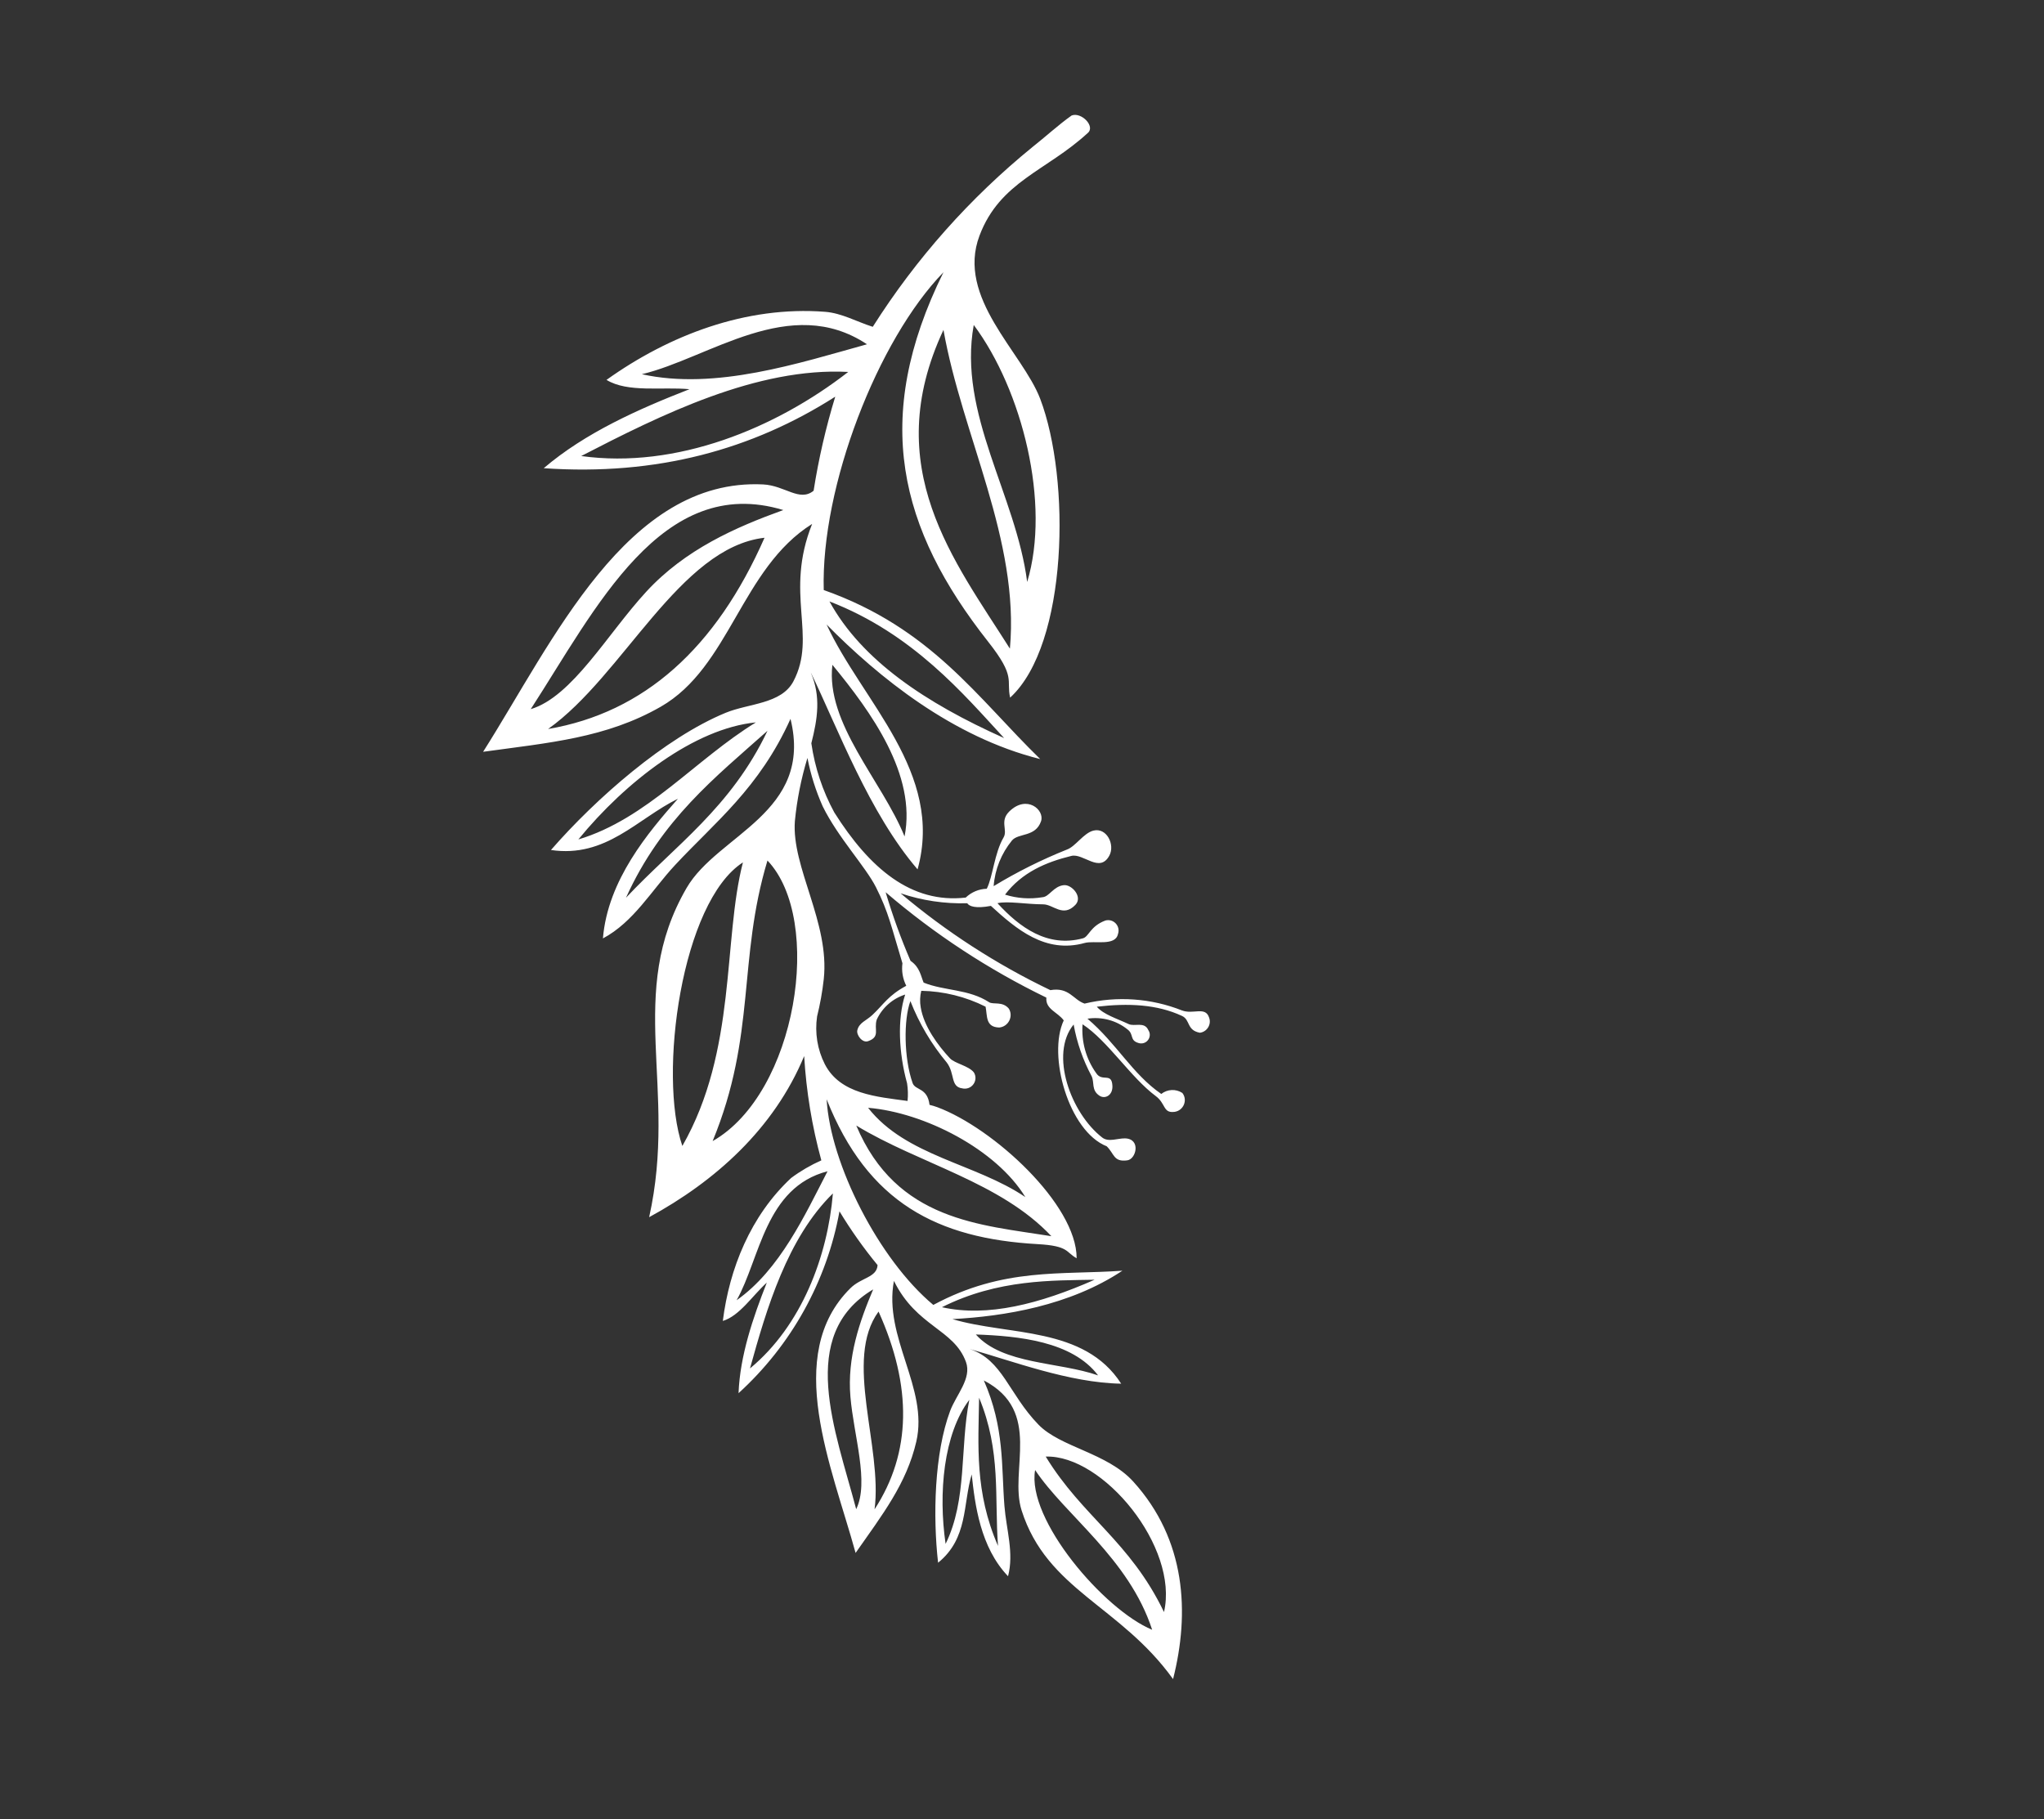 <?xml version="1.0" encoding="utf-8"?>
<svg xmlns="http://www.w3.org/2000/svg" width="173" height="154" viewBox="0 0 173 154">
  <rect x="0" y="0" width="173" height="154" fill="#333333" stroke="none"/>
  <path fill-rule="evenodd" d="M 128.724 124.638 C 128.919 119.92 131.074 116.503 129.061 112.042 C 126.746 106.901 119.506 107.622 115.663 105.902 C 108.998 102.914 99.279 92.866 99.568 86.211 C 100.88 87.043 100.409 87.793 104.221 88.243 C 116.303 89.673 124.584 94.583 129.024 107.687 C 128.907 99.684 123.531 87.515 117.166 81.496 C 108.454 85.654 101.512 84.234 94.088 84.336 C 100.661 80.388 108.677 79.562 114.927 79.602 C 108.224 77.124 99.021 77.79 94.828 70.391 C 101.111 70.866 108.038 74.06 112.987 75.779 L 112.987 75.775 C 110.958 74.96 109.83 73.426 108.736 71.581 C 107.072 70.338 105.205 69.401 103.222 68.815 C 97.769 67.582 93.15 67.945 90.258 71.583 C 90.243 72.252 89.982 72.89 89.526 73.372 C 89.885 74.464 91.208 75.973 91.592 77.453 C 91.775 78.156 92.818 78.183 92.804 79.351 C 92.778 81.43 90.762 81.562 90.32 80.665 C 89.685 79.375 90.98 78.613 90.907 77.771 C 90.765 76.351 90.193 75.013 89.27 73.941 C 88.719 76.189 87.986 78.388 87.076 80.512 C 86.742 81.194 87.064 82.508 86.623 83.237 C 86.025 84.233 84.469 83.696 84.172 82.691 C 83.682 81.031 85.888 81.298 86.429 80.4 C 87.577 78.507 88.401 76.456 88.08 74.115 C 87.128 74.611 86.304 75.329 85.676 76.211 C 85.308 76.637 85.681 77.52 85.127 78.203 C 84.704 78.721 83.273 78.653 83.256 77.709 C 83.226 76.194 84.606 76.423 85.213 75.819 C 86.22 74.815 87.563 73.893 88.02 73.148 C 85.248 73.026 82.35 73.47 80.802 76.164 C 80.541 76.62 81.098 77.315 80.523 78.573 C 80.173 79.172 79.316 79.162 78.981 78.554 C 78.974 78.542 78.967 78.529 78.962 78.516 C 78.373 77.609 80.006 76.723 80.421 75.985 C 82.119 72.978 85.345 72.724 88.253 72.594 C 88.994 71.505 89.531 71.266 89.826 71.336 C 91.146 69.939 92.698 68.79 94.412 67.942 C 89.38 68.366 84.42 69.43 79.649 71.11 C 78.719 72.432 77.701 71.901 76.797 72.352 C 75.312 74.767 73.134 76.659 70.557 77.773 C 69.622 78.193 69.422 79.437 68.504 78.968 C 67.946 78.715 67.772 77.995 68.151 77.508 C 69.103 76.856 69.484 77.717 70.225 77.446 C 72.418 76.647 74.211 75.006 75.879 72.897 C 75.006 72.83 73.936 73.405 72.943 73.76 C 72.404 73.948 72.165 74.884 71.383 74.578 C 70.847 74.471 70.627 73.814 70.986 73.396 C 71.047 73.323 71.122 73.265 71.205 73.223 C 71.915 72.832 71.989 73.476 72.672 73.377 C 73.884 73.249 74.99 72.613 75.721 71.621 C 72.498 71.886 69.739 70.994 66.797 71.534 C 66.719 72.193 66.234 72.724 65.595 72.855 C 64.846 72.767 64.47 71.888 64.919 71.272 C 64.932 71.255 64.945 71.238 64.96 71.221 C 65.547 70.491 65.956 71.232 67.002 71.077 C 69.613 70.69 73.177 71.516 75.679 70.992 C 74.712 69.871 73.392 69.128 71.946 68.886 C 71.028 68.683 71.083 69.889 70.209 69.097 C 69.61 68.557 69.835 67.843 70.391 67.729 C 71.227 67.558 71.486 68.249 72.04 68.433 C 73.521 68.879 74.924 69.559 76.2 70.446 C 75.869 67.207 71.068 64.971 67.723 65.39 C 67.048 65.475 66.756 66.277 66.307 66.705 C 65.319 67.644 64.392 66.134 64.856 65.526 C 65.573 64.582 66.024 65.151 66.93 65.135 C 70.109 63.76 75.925 67.028 77.037 70.099 C 77.904 70.239 78.8 69.658 79.443 70.423 C 84.593 68.638 89.944 67.525 95.37 67.111 C 93.556 66.129 91.688 65.255 89.774 64.494 C 88.831 64.672 88.249 64.199 87.685 63.975 C 85.933 64.72 84.627 66.286 82.595 66.72 C 82.189 66.808 81.865 67.596 81.027 67.517 C 80.275 67.335 79.975 66.408 80.476 65.809 C 81.326 65.002 81.873 65.798 82.537 66.242 C 84.328 65.65 85.969 64.659 87.337 63.343 C 87.092 62.937 86.767 62.589 86.381 62.321 C 85.056 61.364 83.047 61.069 81.578 61.019 C 80.977 60.999 80.03 61.683 79.313 61.608 C 78.648 61.465 78.383 60.644 78.837 60.13 C 78.896 60.063 78.964 60.006 79.039 59.96 C 79.86 59.325 80.353 60.417 81.519 60.575 C 83.536 60.757 85.512 61.264 87.372 62.076 C 86.677 60.556 84.334 58.258 82.331 57.301 C 81.72 57.011 81.191 57.932 80.015 57.011 C 79.82 57.131 79.618 57.239 79.411 57.336 C 74.817 59.436 65.247 59.863 62.027 56.634 C 63.055 56.334 63.214 56.927 65.207 55.144 C 71.53 49.496 77.845 47.444 86.506 51.183 C 82.419 47.541 73.795 44.72 67.812 45.26 C 65.866 51.733 61.934 54.702 58.543 58.627 C 59.601 53.368 62.902 48.801 65.82 45.554 C 61.46 47.907 57.526 53.021 51.853 51.791 C 55.011 48.724 59.844 46.583 63.004 44.791 C 60.386 46.126 57.984 44.443 54.353 44.388 C 51.669 44.346 48.56 46.812 45.272 46.653 C 38.614 46.33 34.013 42.17 31.063 37.212 C 38.624 38.451 43.937 34.994 50.226 38.244 C 53.4 39.884 54.877 45.456 60.267 43.763 C 56.178 42.17 54.096 39.677 51.52 37.482 C 49.99 36.178 48.126 35.25 47.098 33.492 C 50.491 33.565 53.364 35.797 55.37 37.414 C 54.109 35.08 51.754 33.389 52.094 30.113 C 55.193 32.58 58.867 36.437 60.457 39.914 C 61.065 41.242 61.096 43.173 62.444 43.8 C 65.149 45.057 67.491 42.942 71.608 44.341 C 68.856 40.313 63.118 40.013 60.651 36.064 C 58.711 32.958 58.301 29.634 57.618 25.762 C 64.159 29.485 73.832 33.25 73.775 41.308 C 73.767 42.599 72.831 43.518 73.533 44.307 C 75.385 44.487 77.223 44.801 79.032 45.246 C 75.61 40.31 73.904 34.353 74.187 28.319 C 76.341 30.643 77.846 33.708 79.114 36.628 C 79.195 35.003 78.752 33.002 79.453 31.702 C 82.187 35.222 84.087 39.65 83.922 44.346 C 83.778 45.326 83.524 46.288 83.169 47.211 C 85.763 48.689 88.199 50.437 90.44 52.427 C 87.885 46.253 88.279 39.583 90.074 33.503 C 96.09 42.974 104.882 45.427 107.542 55.458 C 108.885 60.521 104.439 67.546 111.444 71.795 C 109.163 65.778 109.779 61.08 109.601 56.135 C 109.495 53.196 108.667 50.254 109.528 47.424 C 112.74 51.208 113.165 56.513 113.4 60.278 C 114.64 56.633 114.146 52.415 117.932 49.606 C 118.331 55.394 117.818 63.155 115.691 68.27 C 114.881 70.222 112.871 72.13 113.516 74.213 C 114.809 78.391 119.308 78.899 121.818 84.76 C 123.403 77.841 118.163 71.273 119.94 64.743 C 121.339 59.606 124.452 55.934 127.871 51.424 C 130.281 62.19 135.673 76.425 127.118 84.188 C 125.748 85.432 123.87 85.303 123.717 86.835 C 125.321 89.036 126.77 91.35 128.052 93.759 C 129.839 85.66 133.975 78.334 141.22 72.029 C 140.858 76.64 139.078 81.261 137.225 85.482 C 139.017 83.995 140.699 81.565 142.749 81.073 C 141.684 87.477 138.852 93.855 133.738 98.235 C 132.664 99.154 131.239 99.536 129.989 100.188 C 131.486 106.864 131.89 113.748 131.186 120.559 C 131.032 121.848 130.96 123.446 130.735 124.741 C 130.385 125.547 128.623 125.533 128.724 124.638 Z M 97.507 83.431 C 102.518 83.631 109.21 84.231 116.141 81.157 C 110.677 79.563 104.302 80.839 97.507 83.431 Z M 53.729 50.905 C 57.323 51.403 60.857 48.494 63.497 46.037 C 60.073 45.842 56.897 49.38 53.729 50.905 Z M 35.62 40.683 C 38.599 45.473 48.698 46.455 52.004 42.91 C 46.166 41.502 41.91 42.886 35.62 40.683 Z M 51.835 41.47 C 49.401 37.995 39.333 37.223 35.267 38.913 C 40.932 41.795 47.287 40.56 51.835 41.47 Z M 52.772 31.691 C 54.127 35.655 57.698 38.315 59.977 41.736 C 59.481 38.143 56.232 34.269 52.772 31.691 Z M 49.514 34.707 C 52.648 37.404 54.984 40.572 59.517 42.445 C 56.712 39.553 54.142 36.523 49.514 34.707 Z M 59.665 56.422 C 62.089 53.9 65.495 50.68 67.159 45.639 C 63.824 47.756 61.509 51.675 59.665 56.422 Z M 70.692 41.584 C 69.927 36.613 62.355 33.743 59.094 29.509 C 60.276 35.112 64.18 39.116 70.692 41.584 Z M 60.202 28.417 C 61.027 30.822 64.737 32.658 67.278 34.802 C 69.832 36.954 71.231 39.842 72.342 42.59 C 74.187 35.277 66.147 31.88 60.202 28.417 Z M 74.984 30.487 C 74.448 36.15 77.065 41.863 80.497 45.924 C 80.559 40.539 77.567 35.048 74.984 30.487 Z M 79.866 33.767 C 79.1 38.174 80.887 42.981 82.145 46.929 C 84.917 42.216 80.957 37.674 79.866 33.767 Z M 116.921 51.882 C 114.049 57.212 114.701 63.699 113.303 69.513 C 116.613 65.484 117.554 58.17 116.923 51.882 L 116.921 51.882 Z M 110.583 51.247 C 110.774 57.294 109.694 62.923 112.107 69.703 C 112.444 63.826 113.153 58.073 110.586 51.247 L 110.583 51.247 Z M 83.517 53.156 C 78.337 52.527 73.759 56.263 68.761 57.224 C 73.357 58.338 79.866 56.248 83.517 53.156 Z M 64.86 56.442 C 71.161 56.634 77.089 52.866 83.162 51.387 C 75.036 48.083 69.795 52.874 64.86 56.442 Z M 92.35 39.754 C 94.798 48.746 102.253 54.497 105.699 60.355 C 107.009 54.314 98.076 42.56 92.35 39.754 Z M 104.342 61.936 C 100.175 54.181 94.594 50.875 90.828 41.858 C 88.657 49.763 97.402 61.761 104.342 61.936 Z M 105.06 65.935 C 102.505 62.965 96.891 61.957 93.872 58.205 C 93.205 57.37 92.592 56.492 92.041 55.575 C 91.2 54.446 90.038 53.607 88.712 53.175 C 86.006 52.311 83.669 54.327 81.564 55.929 C 81.882 56.317 82.248 56.664 82.652 56.958 C 84.966 58.273 87.09 60.214 88.076 62.155 C 88.587 61.167 88.661 60.003 88.279 58.955 C 87.883 58.184 87.019 58.169 87.504 57.147 C 87.731 56.67 88.589 56.81 88.803 57.153 C 89.154 57.718 88.843 58.247 88.817 58.967 C 88.774 60.27 89.039 61.069 88.536 62.745 C 89.16 62.95 89.709 63.34 90.113 63.864 C 92.963 65.385 94 66.093 96.255 66.833 C 98.118 67.444 101.51 67.539 104.283 68.487 C 105.621 69.001 106.899 69.666 108.09 70.468 C 107.231 68.858 106.217 67.34 105.06 65.935 Z M 97.578 71.583 C 100.533 75.997 107.024 77.038 112.172 77.537 C 109.064 73.604 102.253 73.566 97.579 71.583 L 97.578 71.583 Z M 123.84 81.083 C 128.344 75.419 124.036 64.353 125.347 56.677 C 120.58 63.408 120.137 71.565 123.841 81.083 L 123.84 81.083 Z M 127.572 56.83 C 125.833 60.067 127.488 65.906 127.689 70.767 C 127.89 75.647 126.199 79.98 124.375 83.864 C 133.878 78.782 129.677 66.691 127.574 56.83 L 127.572 56.83 Z M 139.703 75.002 C 133.21 79.915 129.717 88.322 128.756 96.018 C 134.497 90.858 137.392 82.255 139.704 75.002 L 139.703 75.002 Z M 140.972 83.528 C 135.58 86.969 132.239 93.59 129.289 98.796 C 136.948 97.251 137.906 88.511 140.973 83.528 L 140.972 83.528 Z M 102.514 89.131 C 108.414 96.207 118.129 99.03 125.572 104.236 C 121.187 92.14 111.061 91.063 102.514 89.131 Z M 124.054 106.342 C 119.7 100.066 111.326 98.687 105.471 94.155 C 108.744 100.262 117.253 105.351 124.054 106.342 Z" style="transform-origin: 86.906px 75.545px; fill: rgb(255, 255, 255);" transform="matrix(-0.707, -0.707, 0.707, -0.707, -0, 0)"/>
</svg>